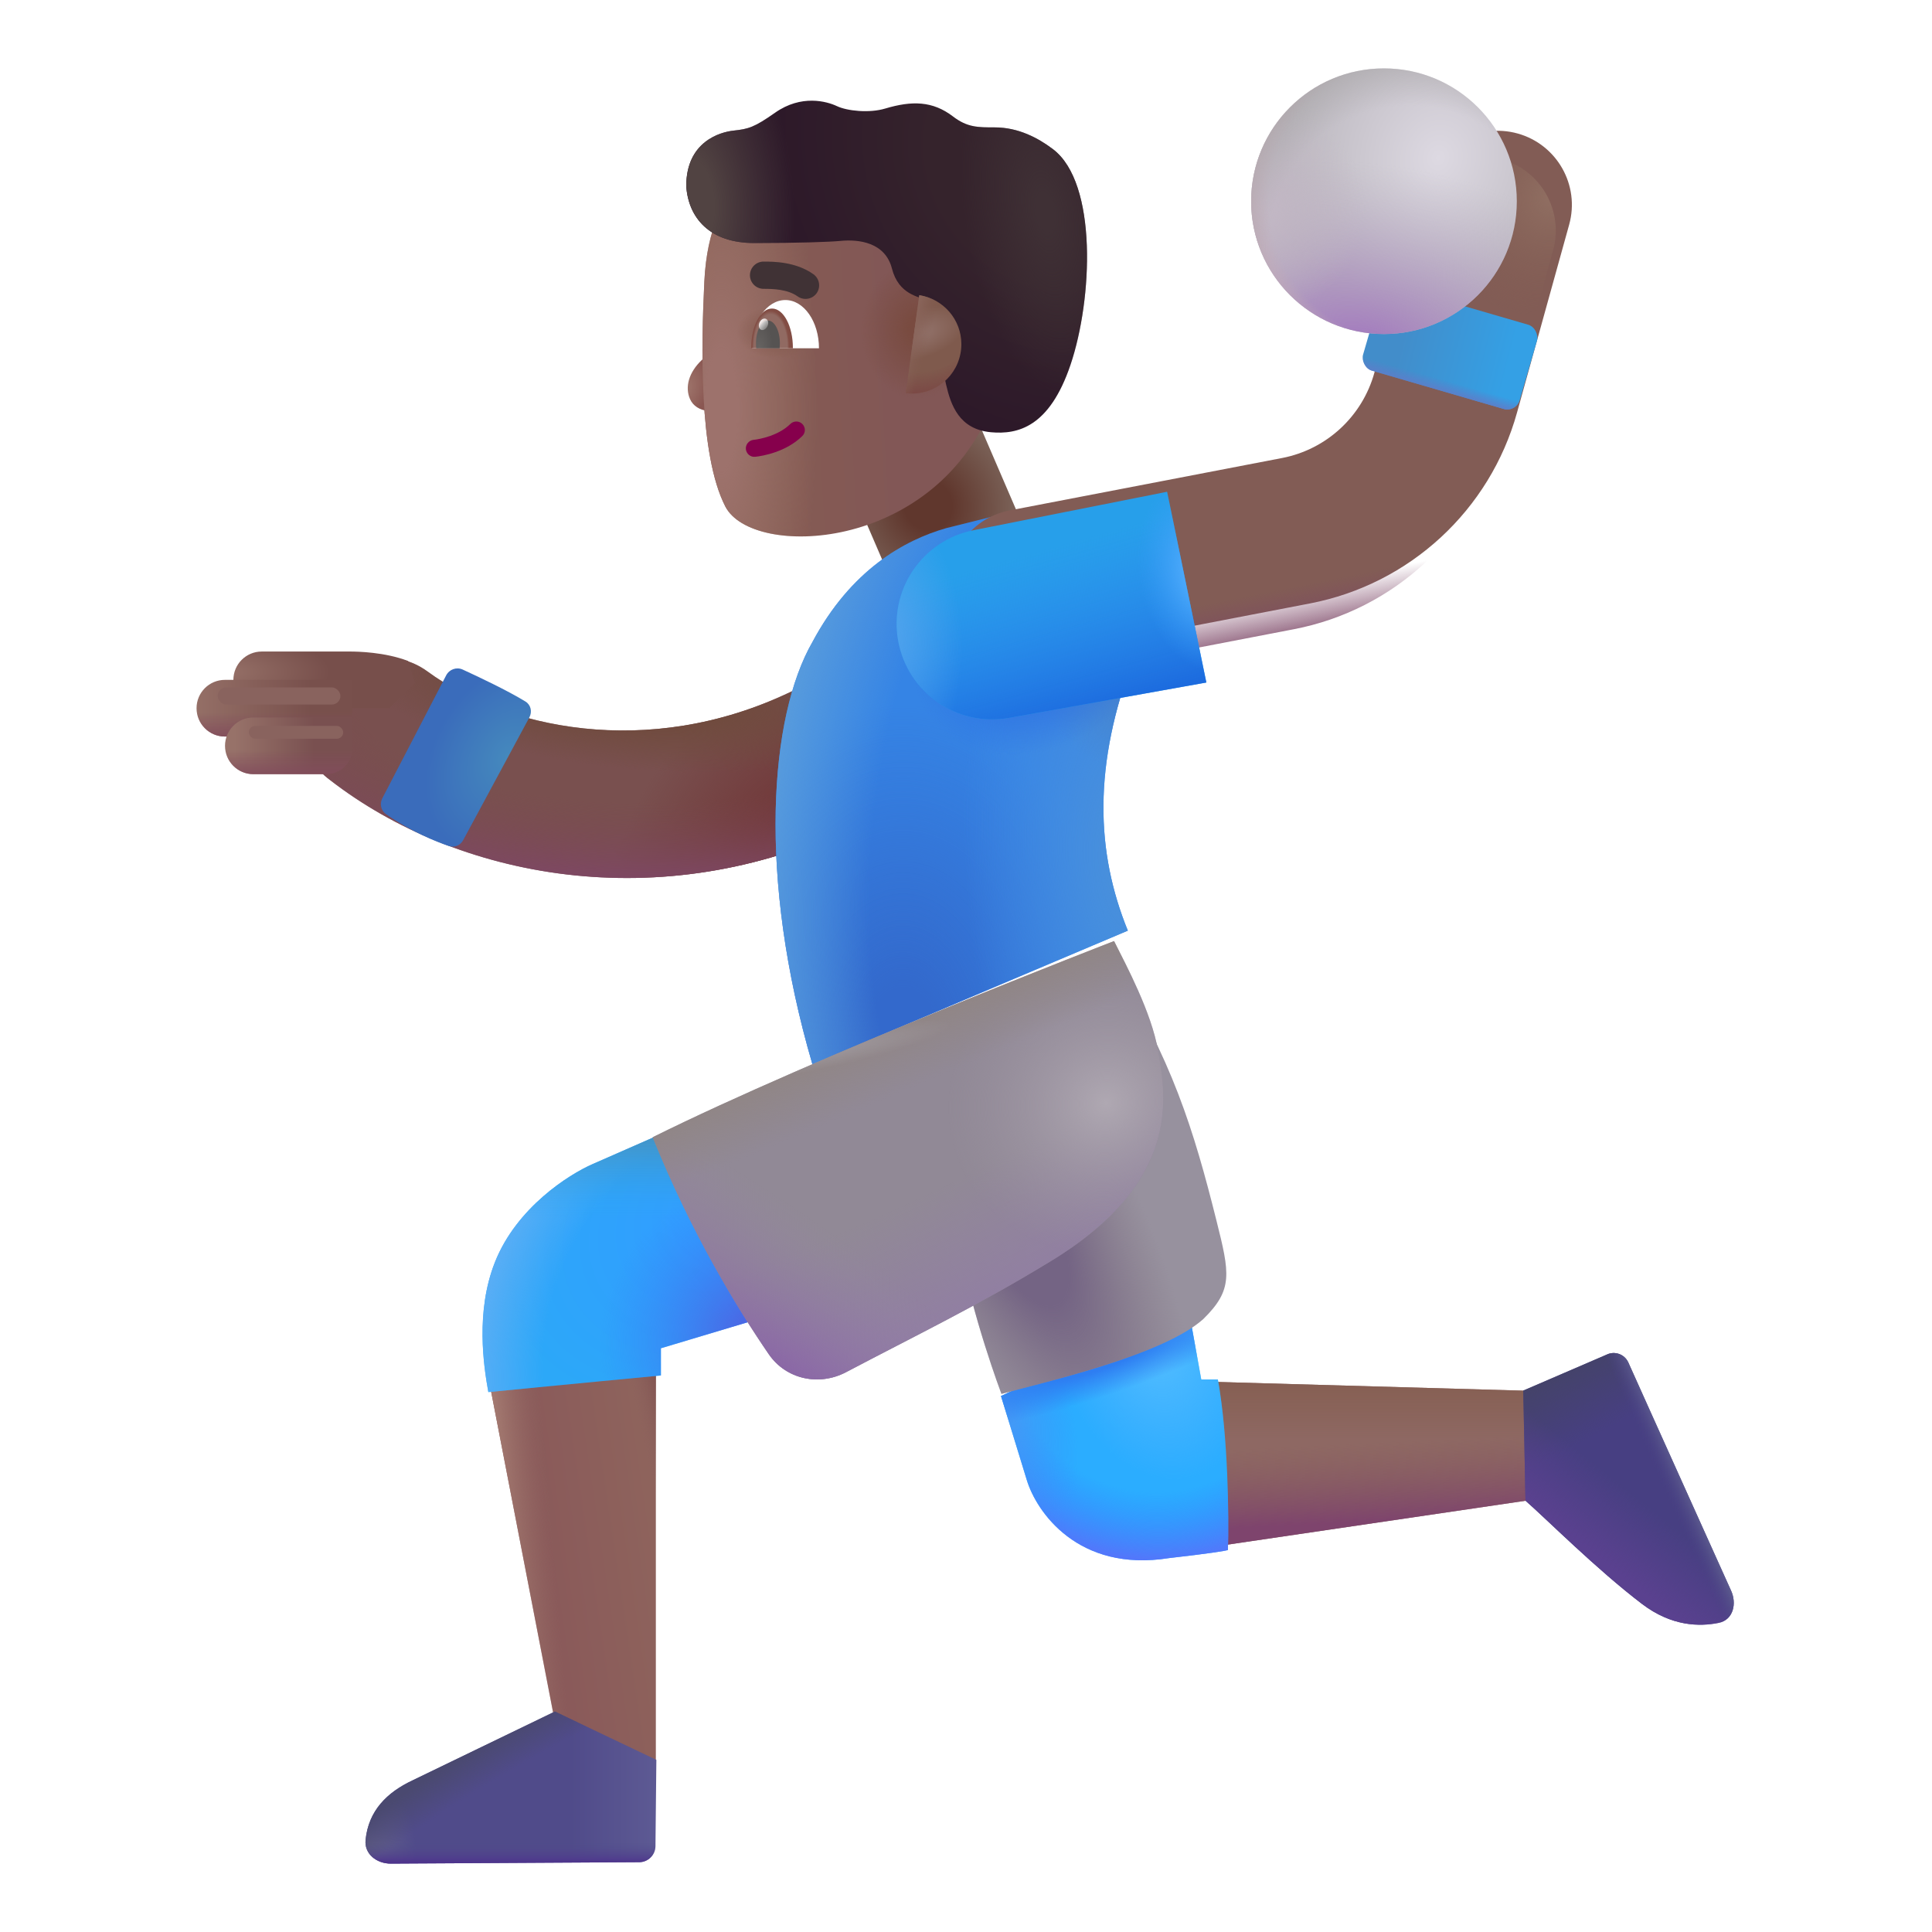 <svg viewBox="1 1 30 30" xmlns="http://www.w3.org/2000/svg">
<path d="M9.614 27.725L8.614 22.545L11.184 22.069V28.428L9.614 27.725Z" fill="url(#paint0_linear_3987_23778)"/>
<path d="M9.614 27.725L8.614 22.545L11.184 22.069V28.428L9.614 27.725Z" fill="url(#paint1_linear_3987_23778)"/>
<path d="M9.614 27.725L8.614 22.545L11.184 22.069V28.428L9.614 27.725Z" fill="url(#paint2_linear_3987_23778)"/>
<path d="M24.747 24.295L19.973 24.998L19.645 22.452L24.86 22.6L24.747 24.295Z" fill="#8E6863"/>
<path d="M24.747 24.295L19.973 24.998L19.645 22.452L24.86 22.6L24.747 24.295Z" fill="url(#paint3_linear_3987_23778)"/>
<path d="M24.747 24.295L19.973 24.998L19.645 22.452L24.86 22.6L24.747 24.295Z" fill="url(#paint4_linear_3987_23778)"/>
<path d="M16.942 23.975L16.544 22.678L19.45 21.295L19.653 22.42H19.911C20.073 23.32 20.083 24.561 20.067 25.069C20.026 25.082 19.766 25.125 19.153 25.194C17.741 25.419 17.091 24.475 16.942 23.975Z" fill="#2BADFF"/>
<path d="M16.942 23.975L16.544 22.678L19.45 21.295L19.653 22.42H19.911C20.073 23.32 20.083 24.561 20.067 25.069C20.026 25.082 19.766 25.125 19.153 25.194C17.741 25.419 17.091 24.475 16.942 23.975Z" fill="url(#paint5_radial_3987_23778)"/>
<path d="M16.942 23.975L16.544 22.678L19.45 21.295L19.653 22.42H19.911C20.073 23.32 20.083 24.561 20.067 25.069C20.026 25.082 19.766 25.125 19.153 25.194C17.741 25.419 17.091 24.475 16.942 23.975Z" fill="url(#paint6_radial_3987_23778)"/>
<path d="M16.942 23.975L16.544 22.678L19.45 21.295L19.653 22.42H19.911C20.073 23.32 20.083 24.561 20.067 25.069C20.026 25.082 19.766 25.125 19.153 25.194C17.741 25.419 17.091 24.475 16.942 23.975Z" fill="url(#paint7_radial_3987_23778)"/>
<path d="M16.942 23.975L16.544 22.678L19.45 21.295L19.653 22.42H19.911C20.073 23.32 20.083 24.561 20.067 25.069C20.026 25.082 19.766 25.125 19.153 25.194C17.741 25.419 17.091 24.475 16.942 23.975Z" fill="url(#paint8_radial_3987_23778)"/>
<path d="M10.2 19.077L11.216 18.631L12.825 21.467L11.263 21.936V22.358L8.583 22.616C8.51 22.217 8.382 21.364 8.685 20.6C9.02 19.752 9.833 19.238 10.2 19.077Z" fill="url(#paint9_radial_3987_23778)"/>
<path d="M10.2 19.077L11.216 18.631L12.825 21.467L11.263 21.936V22.358L8.583 22.616C8.51 22.217 8.382 21.364 8.685 20.6C9.02 19.752 9.833 19.238 10.2 19.077Z" fill="url(#paint10_radial_3987_23778)"/>
<path d="M10.2 19.077L11.216 18.631L12.825 21.467L11.263 21.936V22.358L8.583 22.616C8.51 22.217 8.382 21.364 8.685 20.6C9.02 19.752 9.833 19.238 10.2 19.077Z" fill="url(#paint11_radial_3987_23778)"/>
<path d="M10.2 19.077L11.216 18.631L12.825 21.467L11.263 21.936V22.358L8.583 22.616C8.51 22.217 8.382 21.364 8.685 20.6C9.02 19.752 9.833 19.238 10.2 19.077Z" fill="url(#paint12_linear_3987_23778)"/>
<g filter="url(#filter0_i_3987_23778)">
<path d="M16.55 22.745C16.55 22.745 16.086 21.514 15.91 20.47C15.734 19.426 18.246 16.033 18.246 16.033C19.197 17.523 19.542 18.668 19.887 20.045C20.096 20.878 20.151 21.125 19.683 21.584C19.046 22.152 17.193 22.566 16.55 22.745Z" fill="#97919E"/>
<path d="M16.55 22.745C16.55 22.745 16.086 21.514 15.91 20.47C15.734 19.426 18.246 16.033 18.246 16.033C19.197 17.523 19.542 18.668 19.887 20.045C20.096 20.878 20.151 21.125 19.683 21.584C19.046 22.152 17.193 22.566 16.55 22.745Z" fill="url(#paint13_radial_3987_23778)"/>
</g>
<path fill-rule="evenodd" clip-rule="evenodd" d="M6.035 11.676C6.41 11.164 7.13 11.053 7.642 11.429C8.82 12.293 11.047 12.811 13.274 11.745C13.847 11.471 14.534 11.713 14.808 12.286C15.082 12.859 14.84 13.546 14.267 13.82C11.235 15.271 8.079 14.624 6.13 13.117C5.618 12.742 5.659 12.188 6.035 11.676Z" fill="#79504F"/>
<path fill-rule="evenodd" clip-rule="evenodd" d="M6.035 11.676C6.41 11.164 7.13 11.053 7.642 11.429C8.82 12.293 11.047 12.811 13.274 11.745C13.847 11.471 14.534 11.713 14.808 12.286C15.082 12.859 14.84 13.546 14.267 13.82C11.235 15.271 8.079 14.624 6.13 13.117C5.618 12.742 5.659 12.188 6.035 11.676Z" fill="url(#paint14_radial_3987_23778)"/>
<path fill-rule="evenodd" clip-rule="evenodd" d="M6.035 11.676C6.41 11.164 7.13 11.053 7.642 11.429C8.82 12.293 11.047 12.811 13.274 11.745C13.847 11.471 14.534 11.713 14.808 12.286C15.082 12.859 14.84 13.546 14.267 13.82C11.235 15.271 8.079 14.624 6.13 13.117C5.618 12.742 5.659 12.188 6.035 11.676Z" fill="url(#paint15_radial_3987_23778)"/>
<path fill-rule="evenodd" clip-rule="evenodd" d="M6.035 11.676C6.41 11.164 7.13 11.053 7.642 11.429C8.82 12.293 11.047 12.811 13.274 11.745C13.847 11.471 14.534 11.713 14.808 12.286C15.082 12.859 14.84 13.546 14.267 13.82C11.235 15.271 8.079 14.624 6.13 13.117C5.618 12.742 5.659 12.188 6.035 11.676Z" fill="url(#paint16_radial_3987_23778)"/>
<rect x="13.976" y="8.014" width="2.217" height="3.3" transform="rotate(-23.31 13.976 8.014)" fill="url(#paint17_radial_3987_23778)"/>
<g filter="url(#filter1_i_3987_23778)">
<path d="M15.493 9.401L16.167 9.232C16.4 9.173 16.643 9.163 16.88 9.201L18.411 11.396C17.768 13.081 17.816 14.43 18.313 15.651L13.415 17.725C12.56 14.807 12.75 12.327 13.415 11.17C14.012 10.05 14.841 9.588 15.493 9.401Z" fill="#3584E5"/>
<path d="M15.493 9.401L16.167 9.232C16.4 9.173 16.643 9.163 16.88 9.201L18.411 11.396C17.768 13.081 17.816 14.43 18.313 15.651L13.415 17.725C12.56 14.807 12.75 12.327 13.415 11.17C14.012 10.05 14.841 9.588 15.493 9.401Z" fill="url(#paint18_radial_3987_23778)"/>
<path d="M15.493 9.401L16.167 9.232C16.4 9.173 16.643 9.163 16.88 9.201L18.411 11.396C17.768 13.081 17.816 14.43 18.313 15.651L13.415 17.725C12.56 14.807 12.75 12.327 13.415 11.17C14.012 10.05 14.841 9.588 15.493 9.401Z" fill="url(#paint19_radial_3987_23778)"/>
<path d="M15.493 9.401L16.167 9.232C16.4 9.173 16.643 9.163 16.88 9.201L18.411 11.396C17.768 13.081 17.816 14.43 18.313 15.651L13.415 17.725C12.56 14.807 12.75 12.327 13.415 11.17C14.012 10.05 14.841 9.588 15.493 9.401Z" fill="url(#paint20_radial_3987_23778)"/>
<path d="M15.493 9.401L16.167 9.232C16.4 9.173 16.643 9.163 16.88 9.201L18.411 11.396C17.768 13.081 17.816 14.43 18.313 15.651L13.415 17.725C12.56 14.807 12.75 12.327 13.415 11.17C14.012 10.05 14.841 9.588 15.493 9.401Z" fill="url(#paint21_radial_3987_23778)"/>
<path d="M15.493 9.401L16.167 9.232C16.4 9.173 16.643 9.163 16.88 9.201L18.411 11.396C17.768 13.081 17.816 14.43 18.313 15.651L13.415 17.725C12.56 14.807 12.75 12.327 13.415 11.17C14.012 10.05 14.841 9.588 15.493 9.401Z" fill="url(#paint22_radial_3987_23778)"/>
</g>
<path d="M7.403 28.647L9.617 27.576L11.192 28.327L11.178 29.667C11.176 29.804 11.064 29.915 10.927 29.916L7.072 29.938C6.851 29.94 6.654 29.789 6.677 29.569C6.723 29.116 7.01 28.832 7.403 28.647Z" fill="url(#paint23_linear_3987_23778)"/>
<path d="M7.403 28.647L9.617 27.576L11.192 28.327L11.178 29.667C11.176 29.804 11.064 29.915 10.927 29.916L7.072 29.938C6.851 29.94 6.654 29.789 6.677 29.569C6.723 29.116 7.01 28.832 7.403 28.647Z" fill="url(#paint24_radial_3987_23778)"/>
<path d="M7.403 28.647L9.617 27.576L11.192 28.327L11.178 29.667C11.176 29.804 11.064 29.915 10.927 29.916L7.072 29.938C6.851 29.94 6.654 29.789 6.677 29.569C6.723 29.116 7.01 28.832 7.403 28.647Z" fill="url(#paint25_linear_3987_23778)"/>
<path d="M7.403 28.647L9.617 27.576L11.192 28.327L11.178 29.667C11.176 29.804 11.064 29.915 10.927 29.916L7.072 29.938C6.851 29.94 6.654 29.789 6.677 29.569C6.723 29.116 7.01 28.832 7.403 28.647Z" fill="url(#paint26_radial_3987_23778)"/>
<path d="M25.947 22.035L24.653 22.593L24.688 24.303C25.018 24.592 25.792 25.369 26.496 25.905C26.955 26.255 27.39 26.26 27.688 26.2C27.914 26.155 27.975 25.899 27.876 25.691L26.282 22.152C26.222 22.027 26.072 21.974 25.947 22.035Z" fill="#473F82"/>
<path d="M25.947 22.035L24.653 22.593L24.688 24.303C25.018 24.592 25.792 25.369 26.496 25.905C26.955 26.255 27.39 26.26 27.688 26.2C27.914 26.155 27.975 25.899 27.876 25.691L26.282 22.152C26.222 22.027 26.072 21.974 25.947 22.035Z" fill="url(#paint27_linear_3987_23778)"/>
<path d="M25.947 22.035L24.653 22.593L24.688 24.303C25.018 24.592 25.792 25.369 26.496 25.905C26.955 26.255 27.39 26.26 27.688 26.2C27.914 26.155 27.975 25.899 27.876 25.691L26.282 22.152C26.222 22.027 26.072 21.974 25.947 22.035Z" fill="url(#paint28_linear_3987_23778)"/>
<path d="M25.947 22.035L24.653 22.593L24.688 24.303C25.018 24.592 25.792 25.369 26.496 25.905C26.955 26.255 27.39 26.26 27.688 26.2C27.914 26.155 27.975 25.899 27.876 25.691L26.282 22.152C26.222 22.027 26.072 21.974 25.947 22.035Z" fill="url(#paint29_linear_3987_23778)"/>
<path d="M18.299 15.613C18.299 15.613 13.668 17.4 11.135 18.659C11.737 20.162 12.469 21.346 12.939 22.03C13.207 22.419 13.719 22.527 14.137 22.307C15.223 21.735 16.182 21.276 17.32 20.581C19.36 19.337 19.104 18.014 18.983 17.317C18.878 16.713 18.491 15.995 18.299 15.613Z" fill="#918996"/>
<path d="M18.299 15.613C18.299 15.613 13.668 17.4 11.135 18.659C11.737 20.162 12.469 21.346 12.939 22.03C13.207 22.419 13.719 22.527 14.137 22.307C15.223 21.735 16.182 21.276 17.32 20.581C19.36 19.337 19.104 18.014 18.983 17.317C18.878 16.713 18.491 15.995 18.299 15.613Z" fill="url(#paint30_radial_3987_23778)"/>
<path d="M18.299 15.613C18.299 15.613 13.668 17.4 11.135 18.659C11.737 20.162 12.469 21.346 12.939 22.03C13.207 22.419 13.719 22.527 14.137 22.307C15.223 21.735 16.182 21.276 17.32 20.581C19.36 19.337 19.104 18.014 18.983 17.317C18.878 16.713 18.491 15.995 18.299 15.613Z" fill="url(#paint31_radial_3987_23778)"/>
<path d="M18.299 15.613C18.299 15.613 13.668 17.4 11.135 18.659C11.737 20.162 12.469 21.346 12.939 22.03C13.207 22.419 13.719 22.527 14.137 22.307C15.223 21.735 16.182 21.276 17.32 20.581C19.36 19.337 19.104 18.014 18.983 17.317C18.878 16.713 18.491 15.995 18.299 15.613Z" fill="url(#paint32_radial_3987_23778)"/>
<path d="M18.299 15.613C18.299 15.613 13.668 17.4 11.135 18.659C11.737 20.162 12.469 21.346 12.939 22.03C13.207 22.419 13.719 22.527 14.137 22.307C15.223 21.735 16.182 21.276 17.32 20.581C19.36 19.337 19.104 18.014 18.983 17.317C18.878 16.713 18.491 15.995 18.299 15.613Z" fill="url(#paint33_linear_3987_23778)"/>
<path d="M18.299 15.613C18.299 15.613 13.668 17.4 11.135 18.659C11.737 20.162 12.469 21.346 12.939 22.03C13.207 22.419 13.719 22.527 14.137 22.307C15.223 21.735 16.182 21.276 17.32 20.581C19.36 19.337 19.104 18.014 18.983 17.317C18.878 16.713 18.491 15.995 18.299 15.613Z" fill="url(#paint34_radial_3987_23778)"/>
<g filter="url(#filter2_ii_3987_23778)">
<path fill-rule="evenodd" clip-rule="evenodd" d="M24.316 3.473C24.927 3.643 25.286 4.276 25.116 4.888L24.307 7.804C23.886 9.323 22.64 10.472 21.093 10.77L16.861 11.585C16.237 11.705 15.634 11.296 15.514 10.673C15.394 10.049 15.802 9.446 16.426 9.326L20.658 8.512C21.348 8.379 21.903 7.866 22.091 7.189L22.9 4.274C23.07 3.662 23.703 3.303 24.316 3.473Z" fill="#825C55"/>
</g>
<path fill-rule="evenodd" clip-rule="evenodd" d="M24.316 3.473C24.927 3.643 25.286 4.276 25.116 4.888L24.307 7.804C23.886 9.323 22.64 10.472 21.093 10.77L16.861 11.585C16.237 11.705 15.634 11.296 15.514 10.673C15.394 10.049 15.802 9.446 16.426 9.326L20.658 8.512C21.348 8.379 21.903 7.866 22.091 7.189L22.9 4.274C23.07 3.662 23.703 3.303 24.316 3.473Z" fill="url(#paint35_linear_3987_23778)"/>
<path fill-rule="evenodd" clip-rule="evenodd" d="M24.316 3.473C24.927 3.643 25.286 4.276 25.116 4.888L24.307 7.804C23.886 9.323 22.64 10.472 21.093 10.77L16.861 11.585C16.237 11.705 15.634 11.296 15.514 10.673C15.394 10.049 15.802 9.446 16.426 9.326L20.658 8.512C21.348 8.379 21.903 7.866 22.091 7.189L22.9 4.274C23.07 3.662 23.703 3.303 24.316 3.473Z" fill="url(#paint36_radial_3987_23778)"/>
<path d="M19.732 11.598L19.123 8.636L16.117 9.233C15.324 9.39 14.804 10.153 14.946 10.948C15.09 11.754 15.861 12.291 16.667 12.147L19.732 11.598Z" fill="#279FEA"/>
<path d="M19.732 11.598L19.123 8.636L16.117 9.233C15.324 9.39 14.804 10.153 14.946 10.948C15.09 11.754 15.861 12.291 16.667 12.147L19.732 11.598Z" fill="url(#paint37_linear_3987_23778)"/>
<path d="M19.732 11.598L19.123 8.636L16.117 9.233C15.324 9.39 14.804 10.153 14.946 10.948C15.09 11.754 15.861 12.291 16.667 12.147L19.732 11.598Z" fill="url(#paint38_radial_3987_23778)"/>
<path d="M19.732 11.598L19.123 8.636L16.117 9.233C15.324 9.39 14.804 10.153 14.946 10.948C15.09 11.754 15.861 12.291 16.667 12.147L19.732 11.598Z" fill="url(#paint39_radial_3987_23778)"/>
<rect x="22.49" y="5.391" width="2.533" height="1.362" rx="0.2" transform="rotate(16.211 22.49 5.391)" fill="url(#paint40_linear_3987_23778)"/>
<rect x="22.49" y="5.391" width="2.533" height="1.362" rx="0.2" transform="rotate(16.211 22.49 5.391)" fill="url(#paint41_linear_3987_23778)"/>
<path d="M4.624 11.557C4.624 11.314 4.821 11.117 5.064 11.117H6.437C6.55 11.117 6.977 11.125 7.337 11.264L7.446 11.604L7.043 11.997H5.064C4.821 11.997 4.624 11.8 4.624 11.557Z" fill="url(#paint42_radial_3987_23778)"/>
<path d="M4.052 11.997C4.052 11.754 4.249 11.557 4.492 11.557H6.471V12.437H4.492C4.249 12.437 4.052 12.24 4.052 11.997Z" fill="url(#paint43_radial_3987_23778)"/>
<path d="M4.052 11.997C4.052 11.754 4.249 11.557 4.492 11.557H6.471V12.437H4.492C4.249 12.437 4.052 12.24 4.052 11.997Z" fill="url(#paint44_linear_3987_23778)"/>
<path d="M4.494 12.581C4.494 12.338 4.691 12.141 4.934 12.141H6.471V12.621C6.471 12.842 6.291 13.021 6.071 13.021H4.934C4.691 13.021 4.494 12.824 4.494 12.581Z" fill="url(#paint45_linear_3987_23778)"/>
<path d="M4.494 12.581C4.494 12.338 4.691 12.141 4.934 12.141H6.471V12.621C6.471 12.842 6.291 13.021 6.071 13.021H4.934C4.691 13.021 4.494 12.824 4.494 12.581Z" fill="url(#paint46_linear_3987_23778)"/>
<g filter="url(#filter3_i_3987_23778)">
<path d="M7.828 11.587C7.877 11.493 7.989 11.453 8.085 11.497C8.329 11.609 8.78 11.822 9.059 11.993C9.144 12.045 9.167 12.153 9.12 12.24L8.092 14.146C8.049 14.227 7.956 14.267 7.869 14.237C7.665 14.167 7.282 14.014 6.894 13.742C6.815 13.687 6.792 13.581 6.837 13.495L7.828 11.587Z" fill="url(#paint47_radial_3987_23778)"/>
</g>
<path d="M24.553 4.125C24.553 5.264 23.629 6.187 22.49 6.187C21.351 6.187 20.428 5.264 20.428 4.125C20.428 2.985 21.351 2.062 22.49 2.062C23.629 2.062 24.553 2.985 24.553 4.125Z" fill="url(#paint48_radial_3987_23778)"/>
<path d="M24.553 4.125C24.553 5.264 23.629 6.187 22.49 6.187C21.351 6.187 20.428 5.264 20.428 4.125C20.428 2.985 21.351 2.062 22.49 2.062C23.629 2.062 24.553 2.985 24.553 4.125Z" fill="url(#paint49_radial_3987_23778)"/>
<path d="M24.553 4.125C24.553 5.264 23.629 6.187 22.49 6.187C21.351 6.187 20.428 5.264 20.428 4.125C20.428 2.985 21.351 2.062 22.49 2.062C23.629 2.062 24.553 2.985 24.553 4.125Z" fill="url(#paint50_radial_3987_23778)"/>
<path d="M24.553 4.125C24.553 5.264 23.629 6.187 22.49 6.187C21.351 6.187 20.428 5.264 20.428 4.125C20.428 2.985 21.351 2.062 22.49 2.062C23.629 2.062 24.553 2.985 24.553 4.125Z" fill="url(#paint51_radial_3987_23778)"/>
<path d="M24.553 4.125C24.553 5.264 23.629 6.187 22.49 6.187C21.351 6.187 20.428 5.264 20.428 4.125C20.428 2.985 21.351 2.062 22.49 2.062C23.629 2.062 24.553 2.985 24.553 4.125Z" fill="url(#paint52_radial_3987_23778)"/>
<g filter="url(#filter4_f_3987_23778)">
<rect x="4.864" y="12.272" width="1.465" height="0.199" rx="0.099" fill="#89635E"/>
</g>
<g filter="url(#filter5_f_3987_23778)">
<rect x="4.38" y="11.674" width="1.906" height="0.266" rx="0.133" fill="#89635E"/>
</g>
<path d="M11.901 6.587C12.066 6.432 12.151 6.201 12.173 6.104H12.363V7.293C12.136 7.438 11.811 7.415 11.715 7.198C11.632 7.012 11.694 6.781 11.901 6.587Z" fill="url(#paint53_radial_3987_23778)"/>
<g filter="url(#filter6_i_3987_23778)">
<path d="M12.137 5.569C12.178 4.723 12.452 4.315 12.582 4.195H16.525L16.591 7.538C15.675 9.779 12.881 9.875 12.463 9.065C12.046 8.254 12.09 6.549 12.137 5.569Z" fill="url(#paint54_linear_3987_23778)"/>
<path d="M12.137 5.569C12.178 4.723 12.452 4.315 12.582 4.195H16.525L16.591 7.538C15.675 9.779 12.881 9.875 12.463 9.065C12.046 8.254 12.09 6.549 12.137 5.569Z" fill="url(#paint55_radial_3987_23778)"/>
<path d="M12.137 5.569C12.178 4.723 12.452 4.315 12.582 4.195H16.525L16.591 7.538C15.675 9.779 12.881 9.875 12.463 9.065C12.046 8.254 12.09 6.549 12.137 5.569Z" fill="url(#paint56_radial_3987_23778)"/>
<path d="M12.137 5.569C12.178 4.723 12.452 4.315 12.582 4.195H16.525L16.591 7.538C15.675 9.779 12.881 9.875 12.463 9.065C12.046 8.254 12.09 6.549 12.137 5.569Z" fill="url(#paint57_radial_3987_23778)"/>
</g>
<g filter="url(#filter7_ii_3987_23778)">
<path d="M12.812 4.774C12.119 4.774 11.789 4.382 11.756 3.89C11.756 3.197 12.285 3.05 12.491 3.028C12.722 3.003 12.812 2.978 13.134 2.751C13.544 2.462 13.939 2.574 14.096 2.648C14.253 2.723 14.599 2.76 14.847 2.685C15.26 2.562 15.582 2.566 15.899 2.809C16.12 2.978 16.283 2.978 16.547 2.978C16.91 2.978 17.219 3.141 17.451 3.317C18.145 3.842 18.066 5.649 17.723 6.664C17.396 7.635 16.902 7.749 16.489 7.712C15.993 7.667 15.866 7.291 15.792 6.977C15.733 6.726 15.58 5.931 15.511 5.67C15.368 5.604 15.056 5.579 14.95 5.17C14.845 4.76 14.43 4.713 14.149 4.741C13.979 4.757 13.506 4.774 12.812 4.774Z" fill="url(#paint58_radial_3987_23778)"/>
<path d="M12.812 4.774C12.119 4.774 11.789 4.382 11.756 3.89C11.756 3.197 12.285 3.05 12.491 3.028C12.722 3.003 12.812 2.978 13.134 2.751C13.544 2.462 13.939 2.574 14.096 2.648C14.253 2.723 14.599 2.76 14.847 2.685C15.26 2.562 15.582 2.566 15.899 2.809C16.12 2.978 16.283 2.978 16.547 2.978C16.91 2.978 17.219 3.141 17.451 3.317C18.145 3.842 18.066 5.649 17.723 6.664C17.396 7.635 16.902 7.749 16.489 7.712C15.993 7.667 15.866 7.291 15.792 6.977C15.733 6.726 15.58 5.931 15.511 5.67C15.368 5.604 15.056 5.579 14.95 5.17C14.845 4.76 14.43 4.713 14.149 4.741C13.979 4.757 13.506 4.774 12.812 4.774Z" fill="url(#paint59_radial_3987_23778)"/>
<path d="M12.812 4.774C12.119 4.774 11.789 4.382 11.756 3.89C11.756 3.197 12.285 3.05 12.491 3.028C12.722 3.003 12.812 2.978 13.134 2.751C13.544 2.462 13.939 2.574 14.096 2.648C14.253 2.723 14.599 2.76 14.847 2.685C15.26 2.562 15.582 2.566 15.899 2.809C16.12 2.978 16.283 2.978 16.547 2.978C16.91 2.978 17.219 3.141 17.451 3.317C18.145 3.842 18.066 5.649 17.723 6.664C17.396 7.635 16.902 7.749 16.489 7.712C15.993 7.667 15.866 7.291 15.792 6.977C15.733 6.726 15.58 5.931 15.511 5.67C15.368 5.604 15.056 5.579 14.95 5.17C14.845 4.76 14.43 4.713 14.149 4.741C13.979 4.757 13.506 4.774 12.812 4.774Z" fill="url(#paint60_radial_3987_23778)"/>
</g>
<path d="M15.065 7.105L15.275 5.584C15.645 5.64 15.928 5.959 15.928 6.344C15.928 6.768 15.585 7.111 15.161 7.111C15.128 7.111 15.096 7.109 15.065 7.105Z" fill="url(#paint61_radial_3987_23778)"/>
<path d="M15.065 7.105L15.275 5.584C15.645 5.64 15.928 5.959 15.928 6.344C15.928 6.768 15.585 7.111 15.161 7.111C15.128 7.111 15.096 7.109 15.065 7.105Z" fill="url(#paint62_radial_3987_23778)"/>
<path d="M15.065 7.105L15.275 5.584C15.645 5.64 15.928 5.959 15.928 6.344C15.928 6.768 15.585 7.111 15.161 7.111C15.128 7.111 15.096 7.109 15.065 7.105Z" fill="url(#paint63_linear_3987_23778)"/>
<path fill-rule="evenodd" clip-rule="evenodd" d="M13.46 7.585C13.511 7.637 13.511 7.72 13.458 7.771C13.207 8.018 12.843 8.081 12.727 8.093C12.655 8.101 12.59 8.048 12.582 7.975C12.575 7.903 12.628 7.838 12.7 7.83C12.799 7.82 13.088 7.765 13.273 7.583C13.325 7.532 13.409 7.532 13.46 7.585Z" fill="#86004C"/>
<path d="M12.673 6.408H13.717C13.717 5.994 13.483 5.659 13.195 5.659C12.906 5.659 12.673 5.994 12.673 6.408Z" fill="white"/>
<path d="M13.312 6.408L13.312 6.403C13.312 6.065 13.167 5.791 12.988 5.791C12.809 5.791 12.664 6.065 12.664 6.403L12.664 6.408H13.312Z" fill="url(#paint64_radial_3987_23778)"/>
<path d="M13.106 6.408C13.108 6.383 13.11 6.358 13.11 6.331C13.11 6.135 13.027 5.977 12.924 5.977C12.822 5.977 12.739 6.135 12.739 6.331C12.739 6.358 12.74 6.383 12.743 6.408H13.106Z" fill="url(#paint65_radial_3987_23778)"/>
<ellipse cx="12.856" cy="6.036" rx="0.068" ry="0.093" transform="rotate(24.61 12.856 6.036)" fill="url(#paint66_linear_3987_23778)"/>
<g filter="url(#filter8_i_3987_23778)">
<path fill-rule="evenodd" clip-rule="evenodd" d="M13.485 5.502C13.33 5.391 13.102 5.385 12.956 5.385C12.84 5.385 12.745 5.29 12.745 5.174C12.745 5.057 12.84 4.962 12.956 4.962C12.96 4.962 12.963 4.962 12.966 4.962C13.102 4.962 13.457 4.962 13.732 5.159C13.826 5.227 13.848 5.359 13.78 5.454C13.712 5.548 13.58 5.57 13.485 5.502Z" fill="#403235"/>
</g>
<defs>
<filter id="filter0_i_3987_23778" x="15.901" y="15.933" width="4.141" height="6.811" filterUnits="userSpaceOnUse" color-interpolation-filters="sRGB">
<feFlood flood-opacity="0" result="BackgroundImageFix"/>
<feBlend mode="normal" in="SourceGraphic" in2="BackgroundImageFix" result="shape"/>
<feColorMatrix in="SourceAlpha" type="matrix" values="0 0 0 0 0 0 0 0 0 0 0 0 0 0 0 0 0 0 127 0" result="hardAlpha"/>
<feOffset dy="-0.1"/>
<feGaussianBlur stdDeviation="0.25"/>
<feComposite in2="hardAlpha" operator="arithmetic" k2="-1" k3="1"/>
<feColorMatrix type="matrix" values="0 0 0 0 0.514 0 0 0 0 0.459 0 0 0 0 0.482 0 0 0 1 0"/>
<feBlend mode="normal" in2="shape" result="effect1_innerShadow_3987_23778"/>
</filter>
<filter id="filter1_i_3987_23778" x="12.843" y="8.978" width="5.768" height="8.746" filterUnits="userSpaceOnUse" color-interpolation-filters="sRGB">
<feFlood flood-opacity="0" result="BackgroundImageFix"/>
<feBlend mode="normal" in="SourceGraphic" in2="BackgroundImageFix" result="shape"/>
<feColorMatrix in="SourceAlpha" type="matrix" values="0 0 0 0 0 0 0 0 0 0 0 0 0 0 0 0 0 0 127 0" result="hardAlpha"/>
<feOffset dx="0.2" dy="-0.2"/>
<feGaussianBlur stdDeviation="0.4"/>
<feComposite in2="hardAlpha" operator="arithmetic" k2="-1" k3="1"/>
<feColorMatrix type="matrix" values="0 0 0 0 0.263 0 0 0 0 0.443 0 0 0 0 0.753 0 0 0 1 0"/>
<feBlend mode="normal" in2="shape" result="effect1_innerShadow_3987_23778"/>
</filter>
<filter id="filter2_ii_3987_23778" x="15.493" y="2.931" width="9.915" height="8.775" filterUnits="userSpaceOnUse" color-interpolation-filters="sRGB">
<feFlood flood-opacity="0" result="BackgroundImageFix"/>
<feBlend mode="normal" in="SourceGraphic" in2="BackgroundImageFix" result="shape"/>
<feColorMatrix in="SourceAlpha" type="matrix" values="0 0 0 0 0 0 0 0 0 0 0 0 0 0 0 0 0 0 127 0" result="hardAlpha"/>
<feOffset dx="0.25" dy="-0.5"/>
<feGaussianBlur stdDeviation="0.5"/>
<feComposite in2="hardAlpha" operator="arithmetic" k2="-1" k3="1"/>
<feColorMatrix type="matrix" values="0 0 0 0 0.467 0 0 0 0 0.267 0 0 0 0 0.353 0 0 0 1 0"/>
<feBlend mode="normal" in2="shape" result="effect1_innerShadow_3987_23778"/>
<feColorMatrix in="SourceAlpha" type="matrix" values="0 0 0 0 0 0 0 0 0 0 0 0 0 0 0 0 0 0 127 0" result="hardAlpha"/>
<feOffset dy="0.1"/>
<feGaussianBlur stdDeviation="0.15"/>
<feComposite in2="hardAlpha" operator="arithmetic" k2="-1" k3="1"/>
<feColorMatrix type="matrix" values="0 0 0 0 0.447 0 0 0 0 0.314 0 0 0 0 0.271 0 0 0 1 0"/>
<feBlend mode="normal" in2="effect1_innerShadow_3987_23778" result="effect2_innerShadow_3987_23778"/>
</filter>
<filter id="filter3_i_3987_23778" x="6.814" y="11.38" width="2.43" height="2.868" filterUnits="userSpaceOnUse" color-interpolation-filters="sRGB">
<feFlood flood-opacity="0" result="BackgroundImageFix"/>
<feBlend mode="normal" in="SourceGraphic" in2="BackgroundImageFix" result="shape"/>
<feColorMatrix in="SourceAlpha" type="matrix" values="0 0 0 0 0 0 0 0 0 0 0 0 0 0 0 0 0 0 127 0" result="hardAlpha"/>
<feOffset dx="0.1" dy="-0.1"/>
<feGaussianBlur stdDeviation="0.15"/>
<feComposite in2="hardAlpha" operator="arithmetic" k2="-1" k3="1"/>
<feColorMatrix type="matrix" values="0 0 0 0 0.282 0 0 0 0 0.529 0 0 0 0 0.663 0 0 0 1 0"/>
<feBlend mode="normal" in2="shape" result="effect1_innerShadow_3987_23778"/>
</filter>
<filter id="filter4_f_3987_23778" x="4.564" y="11.972" width="2.065" height="0.799" filterUnits="userSpaceOnUse" color-interpolation-filters="sRGB">
<feFlood flood-opacity="0" result="BackgroundImageFix"/>
<feBlend mode="normal" in="SourceGraphic" in2="BackgroundImageFix" result="shape"/>
<feGaussianBlur stdDeviation="0.15" result="effect1_foregroundBlur_3987_23778"/>
</filter>
<filter id="filter5_f_3987_23778" x="4.08" y="11.374" width="2.506" height="0.866" filterUnits="userSpaceOnUse" color-interpolation-filters="sRGB">
<feFlood flood-opacity="0" result="BackgroundImageFix"/>
<feBlend mode="normal" in="SourceGraphic" in2="BackgroundImageFix" result="shape"/>
<feGaussianBlur stdDeviation="0.15" result="effect1_foregroundBlur_3987_23778"/>
</filter>
<filter id="filter6_i_3987_23778" x="11.908" y="3.995" width="4.683" height="5.534" filterUnits="userSpaceOnUse" color-interpolation-filters="sRGB">
<feFlood flood-opacity="0" result="BackgroundImageFix"/>
<feBlend mode="normal" in="SourceGraphic" in2="BackgroundImageFix" result="shape"/>
<feColorMatrix in="SourceAlpha" type="matrix" values="0 0 0 0 0 0 0 0 0 0 0 0 0 0 0 0 0 0 127 0" result="hardAlpha"/>
<feOffset dx="-0.2" dy="-0.2"/>
<feGaussianBlur stdDeviation="0.5"/>
<feComposite in2="hardAlpha" operator="arithmetic" k2="-1" k3="1"/>
<feColorMatrix type="matrix" values="0 0 0 0 0.467 0 0 0 0 0.278 0 0 0 0 0.373 0 0 0 1 0"/>
<feBlend mode="normal" in2="shape" result="effect1_innerShadow_3987_23778"/>
</filter>
<filter id="filter7_ii_3987_23778" x="11.456" y="2.263" width="6.724" height="5.754" filterUnits="userSpaceOnUse" color-interpolation-filters="sRGB">
<feFlood flood-opacity="0" result="BackgroundImageFix"/>
<feBlend mode="normal" in="SourceGraphic" in2="BackgroundImageFix" result="shape"/>
<feColorMatrix in="SourceAlpha" type="matrix" values="0 0 0 0 0 0 0 0 0 0 0 0 0 0 0 0 0 0 127 0" result="hardAlpha"/>
<feOffset dx="-0.3" dy="0.3"/>
<feGaussianBlur stdDeviation="0.3"/>
<feComposite in2="hardAlpha" operator="arithmetic" k2="-1" k3="1"/>
<feColorMatrix type="matrix" values="0 0 0 0 0.263 0 0 0 0 0.212 0 0 0 0 0.227 0 0 0 1 0"/>
<feBlend mode="normal" in2="shape" result="effect1_innerShadow_3987_23778"/>
<feColorMatrix in="SourceAlpha" type="matrix" values="0 0 0 0 0 0 0 0 0 0 0 0 0 0 0 0 0 0 127 0" result="hardAlpha"/>
<feOffset dx="0.2" dy="-0.3"/>
<feGaussianBlur stdDeviation="0.375"/>
<feComposite in2="hardAlpha" operator="arithmetic" k2="-1" k3="1"/>
<feColorMatrix type="matrix" values="0 0 0 0 0.169 0 0 0 0 0.086 0 0 0 0 0.106 0 0 0 1 0"/>
<feBlend mode="normal" in2="effect1_innerShadow_3987_23778" result="effect2_innerShadow_3987_23778"/>
</filter>
<filter id="filter8_i_3987_23778" x="12.645" y="4.962" width="1.175" height="0.679" filterUnits="userSpaceOnUse" color-interpolation-filters="sRGB">
<feFlood flood-opacity="0" result="BackgroundImageFix"/>
<feBlend mode="normal" in="SourceGraphic" in2="BackgroundImageFix" result="shape"/>
<feColorMatrix in="SourceAlpha" type="matrix" values="0 0 0 0 0 0 0 0 0 0 0 0 0 0 0 0 0 0 127 0" result="hardAlpha"/>
<feOffset dx="-0.1" dy="0.1"/>
<feGaussianBlur stdDeviation="0.1"/>
<feComposite in2="hardAlpha" operator="arithmetic" k2="-1" k3="1"/>
<feColorMatrix type="matrix" values="0 0 0 0 0.22 0 0 0 0 0.169 0 0 0 0 0.18 0 0 0 1 0"/>
<feBlend mode="normal" in2="shape" result="effect1_innerShadow_3987_23778"/>
</filter>
<linearGradient id="paint0_linear_3987_23778" x1="11.364" y1="26.108" x2="9.677" y2="26.358" gradientUnits="userSpaceOnUse">
<stop stop-color="#8E635C"/>
<stop offset="1" stop-color="#8A5A5A"/>
</linearGradient>
<linearGradient id="paint1_linear_3987_23778" x1="8.817" y1="24.42" x2="9.536" y2="24.358" gradientUnits="userSpaceOnUse">
<stop stop-color="#A37970"/>
<stop offset="1" stop-color="#936762" stop-opacity="0"/>
</linearGradient>
<linearGradient id="paint2_linear_3987_23778" x1="11.286" y1="22.709" x2="10.856" y2="22.811" gradientUnits="userSpaceOnUse">
<stop stop-color="#815350"/>
<stop offset="1" stop-color="#8B615E" stop-opacity="0"/>
</linearGradient>
<linearGradient id="paint3_linear_3987_23778" x1="22.817" y1="24.6" x2="22.759" y2="23.377" gradientUnits="userSpaceOnUse">
<stop stop-color="#7E446D"/>
<stop offset="1" stop-color="#85575E" stop-opacity="0"/>
</linearGradient>
<linearGradient id="paint4_linear_3987_23778" x1="22.196" y1="22.452" x2="22.196" y2="23.361" gradientUnits="userSpaceOnUse">
<stop stop-color="#865F52"/>
<stop offset="1" stop-color="#865F52" stop-opacity="0"/>
</linearGradient>
<radialGradient id="paint5_radial_3987_23778" cx="0" cy="0" r="1" gradientUnits="userSpaceOnUse" gradientTransform="translate(18.927 21.795) rotate(73.906) scale(2.232 1.561)">
<stop offset="0.146" stop-color="#4FBCFF"/>
<stop offset="1" stop-color="#4FB3FF" stop-opacity="0"/>
</radialGradient>
<radialGradient id="paint6_radial_3987_23778" cx="0" cy="0" r="1" gradientUnits="userSpaceOnUse" gradientTransform="translate(18.88 22.28) rotate(100.972) scale(3.003 3.327)">
<stop offset="0.625" stop-color="#3083FF" stop-opacity="0"/>
<stop offset="1" stop-color="#5872FA"/>
</radialGradient>
<radialGradient id="paint7_radial_3987_23778" cx="0" cy="0" r="1" gradientUnits="userSpaceOnUse" gradientTransform="translate(16.338 22.544) rotate(72.123) scale(2.628 1.214)">
<stop stop-color="#529AF1"/>
<stop offset="1" stop-color="#388DFB" stop-opacity="0"/>
</radialGradient>
<radialGradient id="paint8_radial_3987_23778" cx="0" cy="0" r="1" gradientUnits="userSpaceOnUse" gradientTransform="translate(18.014 22.158) rotate(71.565) scale(0.544 3.1)">
<stop offset="0.241" stop-color="#2E7EF2"/>
<stop offset="1" stop-color="#2E7EF2" stop-opacity="0"/>
</radialGradient>
<radialGradient id="paint9_radial_3987_23778" cx="0" cy="0" r="1" gradientUnits="userSpaceOnUse" gradientTransform="translate(12.825 19.514) rotate(149.404) scale(4.421 2.909)">
<stop offset="0.313" stop-color="#319EFF"/>
<stop offset="1" stop-color="#2CA8F8"/>
</radialGradient>
<radialGradient id="paint10_radial_3987_23778" cx="0" cy="0" r="1" gradientUnits="userSpaceOnUse" gradientTransform="translate(12.825 21.764) rotate(-134.88) scale(2.47 2.568)">
<stop offset="0.132" stop-color="#4B67E4"/>
<stop offset="1" stop-color="#3382FA" stop-opacity="0"/>
</radialGradient>
<radialGradient id="paint11_radial_3987_23778" cx="0" cy="0" r="1" gradientUnits="userSpaceOnUse" gradientTransform="translate(12.114 21.795) rotate(-162.066) scale(3.806 4.873)">
<stop offset="0.686" stop-color="#5DAEF5" stop-opacity="0"/>
<stop offset="0.979" stop-color="#5DAEF5"/>
</radialGradient>
<linearGradient id="paint12_linear_3987_23778" x1="10.659" y1="18.631" x2="10.659" y2="19.952" gradientUnits="userSpaceOnUse">
<stop stop-color="#4493C4"/>
<stop offset="1" stop-color="#2BA8F5" stop-opacity="0"/>
</linearGradient>
<radialGradient id="paint13_radial_3987_23778" cx="0" cy="0" r="1" gradientUnits="userSpaceOnUse" gradientTransform="translate(16.614 19.782) rotate(62.835) scale(5.339 1.912)">
<stop offset="0.329" stop-color="#746484"/>
<stop offset="1" stop-color="#827483" stop-opacity="0"/>
</radialGradient>
<radialGradient id="paint14_radial_3987_23778" cx="0" cy="0" r="1" gradientUnits="userSpaceOnUse" gradientTransform="translate(13.552 14.139) rotate(-137.447) scale(2.588 3.674)">
<stop offset="0.243" stop-color="#713839"/>
<stop offset="1" stop-color="#713839" stop-opacity="0"/>
</radialGradient>
<radialGradient id="paint15_radial_3987_23778" cx="0" cy="0" r="1" gradientUnits="userSpaceOnUse" gradientTransform="translate(10.927 11.811) rotate(90.588) scale(3.047 8.207)">
<stop offset="0.543" stop-color="#7B4850" stop-opacity="0"/>
<stop offset="0.952" stop-color="#7E4765"/>
</radialGradient>
<radialGradient id="paint16_radial_3987_23778" cx="0" cy="0" r="1" gradientUnits="userSpaceOnUse" gradientTransform="translate(10.63 11.764) rotate(96.172) scale(1.163 4.151)">
<stop offset="0.411" stop-color="#704B3E"/>
<stop offset="1" stop-color="#704B3E" stop-opacity="0"/>
</radialGradient>
<radialGradient id="paint17_radial_3987_23778" cx="0" cy="0" r="1" gradientUnits="userSpaceOnUse" gradientTransform="translate(14.966 9.342) rotate(86.547) scale(1.975 1.852)">
<stop offset="0.198" stop-color="#60372D"/>
<stop offset="0.75" stop-color="#7C645A"/>
</radialGradient>
<radialGradient id="paint18_radial_3987_23778" cx="0" cy="0" r="1" gradientUnits="userSpaceOnUse" gradientTransform="translate(14.815 17.471) rotate(-89.685) scale(5.33 3.384)">
<stop offset="0.175" stop-color="#3369CC"/>
<stop offset="1" stop-color="#3369CC" stop-opacity="0"/>
</radialGradient>
<radialGradient id="paint19_radial_3987_23778" cx="0" cy="0" r="1" gradientUnits="userSpaceOnUse" gradientTransform="translate(18.298 14.615) rotate(176.945) scale(2.511 6.288)">
<stop offset="0.071" stop-color="#4990DB"/>
<stop offset="1" stop-color="#458FE6" stop-opacity="0"/>
</radialGradient>
<radialGradient id="paint20_radial_3987_23778" cx="0" cy="0" r="1" gradientUnits="userSpaceOnUse" gradientTransform="translate(18.592 11.536) rotate(128.721) scale(1.692 2.058)">
<stop offset="0.296" stop-color="#4784CD"/>
<stop offset="1" stop-color="#4784CD" stop-opacity="0"/>
</radialGradient>
<radialGradient id="paint21_radial_3987_23778" cx="0" cy="0" r="1" gradientUnits="userSpaceOnUse" gradientTransform="translate(16.911 11.233) rotate(-27.759) scale(2.013 1.587)">
<stop offset="0.175" stop-color="#2A6AE2"/>
<stop offset="1" stop-color="#2A6AE2" stop-opacity="0"/>
</radialGradient>
<radialGradient id="paint22_radial_3987_23778" cx="0" cy="0" r="1" gradientUnits="userSpaceOnUse" gradientTransform="translate(18.741 13.961) rotate(-170.407) scale(6.311 10.453)">
<stop offset="0.689" stop-color="#599CDC" stop-opacity="0"/>
<stop offset="0.957" stop-color="#599CDC"/>
</radialGradient>
<linearGradient id="paint23_linear_3987_23778" x1="9.864" y1="28.921" x2="11.395" y2="28.921" gradientUnits="userSpaceOnUse">
<stop stop-color="#504B8A"/>
<stop offset="1" stop-color="#5F5C95"/>
</linearGradient>
<radialGradient id="paint24_radial_3987_23778" cx="0" cy="0" r="1" gradientUnits="userSpaceOnUse" gradientTransform="translate(6.675 29.938) scale(0.799 1.527)">
<stop stop-color="#66638B"/>
<stop offset="1" stop-color="#66638B" stop-opacity="0"/>
</radialGradient>
<linearGradient id="paint25_linear_3987_23778" x1="9.427" y1="29.938" x2="9.427" y2="29.616" gradientUnits="userSpaceOnUse">
<stop stop-color="#4D318D"/>
<stop offset="1" stop-color="#514D8B" stop-opacity="0"/>
</linearGradient>
<radialGradient id="paint26_radial_3987_23778" cx="0" cy="0" r="1" gradientUnits="userSpaceOnUse" gradientTransform="translate(9.692 29.938) rotate(-120.376) scale(2.194 8.437)">
<stop offset="0.742" stop-color="#4A4970" stop-opacity="0"/>
<stop offset="1" stop-color="#4A4970"/>
</radialGradient>
<linearGradient id="paint27_linear_3987_23778" x1="25.352" y1="22.069" x2="25.949" y2="23.186" gradientUnits="userSpaceOnUse">
<stop offset="0.024" stop-color="#444367"/>
<stop offset="1" stop-color="#444367" stop-opacity="0"/>
</linearGradient>
<linearGradient id="paint28_linear_3987_23778" x1="25.602" y1="25.019" x2="26.296" y2="24.152" gradientUnits="userSpaceOnUse">
<stop stop-color="#5A418F"/>
<stop offset="1" stop-color="#5A418F" stop-opacity="0"/>
</linearGradient>
<linearGradient id="paint29_linear_3987_23778" x1="27.316" y1="24.153" x2="26.923" y2="24.327" gradientUnits="userSpaceOnUse">
<stop offset="0.213" stop-color="#5E5D8F"/>
<stop offset="1" stop-color="#484083" stop-opacity="0"/>
</linearGradient>
<radialGradient id="paint30_radial_3987_23778" cx="0" cy="0" r="1" gradientUnits="userSpaceOnUse" gradientTransform="translate(14.124 17.331) rotate(64.916) scale(4.602 17.515)">
<stop offset="0.554" stop-color="#917EA3" stop-opacity="0"/>
<stop offset="1" stop-color="#917EA3"/>
</radialGradient>
<radialGradient id="paint31_radial_3987_23778" cx="0" cy="0" r="1" gradientUnits="userSpaceOnUse" gradientTransform="translate(13.435 22.802) rotate(-51.544) scale(2.404 7.997)">
<stop stop-color="#885FA7"/>
<stop offset="1" stop-color="#9583A6" stop-opacity="0"/>
</radialGradient>
<radialGradient id="paint32_radial_3987_23778" cx="0" cy="0" r="1" gradientUnits="userSpaceOnUse" gradientTransform="translate(18.173 18.126) rotate(160.08) scale(2.464 2.343)">
<stop stop-color="#AFA8B2"/>
<stop offset="1" stop-color="#9B92A1" stop-opacity="0"/>
</radialGradient>
<linearGradient id="paint33_linear_3987_23778" x1="13.336" y1="17.398" x2="13.786" y2="18.466" gradientUnits="userSpaceOnUse">
<stop stop-color="#908582"/>
<stop offset="1" stop-color="#908582" stop-opacity="0"/>
</linearGradient>
<radialGradient id="paint34_radial_3987_23778" cx="0" cy="0" r="1" gradientUnits="userSpaceOnUse" gradientTransform="translate(13.704 17.342) rotate(-11.851) scale(2.111 0.265)">
<stop offset="0.207" stop-color="#9C959A"/>
<stop offset="1" stop-color="#9C959A" stop-opacity="0"/>
</radialGradient>
<linearGradient id="paint35_linear_3987_23778" x1="21.364" y1="11.03" x2="21.177" y2="10.092" gradientUnits="userSpaceOnUse">
<stop offset="0.076" stop-color="#7B4565"/>
<stop offset="1" stop-color="#7B4565" stop-opacity="0"/>
</linearGradient>
<radialGradient id="paint36_radial_3987_23778" cx="0" cy="0" r="1" gradientUnits="userSpaceOnUse" gradientTransform="translate(25.158 4.03) rotate(136.224) scale(1.987 1.75)">
<stop stop-color="#917063"/>
<stop offset="1" stop-color="#825D52" stop-opacity="0"/>
</radialGradient>
<linearGradient id="paint37_linear_3987_23778" x1="18.207" y1="12.178" x2="17.448" y2="9.468" gradientUnits="userSpaceOnUse">
<stop stop-color="#1A65DC"/>
<stop offset="1" stop-color="#3080F1" stop-opacity="0"/>
</linearGradient>
<radialGradient id="paint38_radial_3987_23778" cx="0" cy="0" r="1" gradientUnits="userSpaceOnUse" gradientTransform="translate(14.601 10.846) rotate(-5.175) scale(1.337 2.258)">
<stop stop-color="#59A5ED"/>
<stop offset="1" stop-color="#59A5ED" stop-opacity="0"/>
</radialGradient>
<radialGradient id="paint39_radial_3987_23778" cx="0" cy="0" r="1" gradientUnits="userSpaceOnUse" gradientTransform="translate(19.655 9.919) rotate(168.601) scale(0.971 1.518)">
<stop offset="0.164" stop-color="#53ADFD"/>
<stop offset="1" stop-color="#389DF9" stop-opacity="0"/>
</radialGradient>
<linearGradient id="paint40_linear_3987_23778" x1="25.013" y1="6.218" x2="23.016" y2="6.288" gradientUnits="userSpaceOnUse">
<stop offset="0.149" stop-color="#34A0E5"/>
<stop offset="1" stop-color="#428DCA"/>
</linearGradient>
<linearGradient id="paint41_linear_3987_23778" x1="24.329" y1="6.762" x2="24.328" y2="6.575" gradientUnits="userSpaceOnUse">
<stop stop-color="#5C7EC9"/>
<stop offset="1" stop-color="#5C7EC9" stop-opacity="0"/>
</linearGradient>
<radialGradient id="paint42_radial_3987_23778" cx="0" cy="0" r="1" gradientUnits="userSpaceOnUse" gradientTransform="translate(4.423 11.436) scale(3.407 1.204)">
<stop stop-color="#977269"/>
<stop offset="0.498" stop-color="#774F4B"/>
</radialGradient>
<radialGradient id="paint43_radial_3987_23778" cx="0" cy="0" r="1" gradientUnits="userSpaceOnUse" gradientTransform="translate(3.876 11.876) scale(2.923 10.938)">
<stop stop-color="#977269"/>
<stop offset="0.671" stop-color="#78504C"/>
</radialGradient>
<linearGradient id="paint44_linear_3987_23778" x1="5.154" y1="12.509" x2="5.154" y2="12.064" gradientUnits="userSpaceOnUse">
<stop stop-color="#824C5C"/>
<stop offset="1" stop-color="#824C5C" stop-opacity="0"/>
</linearGradient>
<linearGradient id="paint45_linear_3987_23778" x1="4.645" y1="12.46" x2="6.739" y2="12.46" gradientUnits="userSpaceOnUse">
<stop stop-color="#977269"/>
<stop offset="0.588" stop-color="#795050"/>
</linearGradient>
<linearGradient id="paint46_linear_3987_23778" x1="5.395" y1="13.092" x2="5.395" y2="12.647" gradientUnits="userSpaceOnUse">
<stop stop-color="#824C5C"/>
<stop offset="1" stop-color="#824C5C" stop-opacity="0"/>
</linearGradient>
<radialGradient id="paint47_radial_3987_23778" cx="0" cy="0" r="1" gradientUnits="userSpaceOnUse" gradientTransform="translate(8.795 12.863) rotate(-149.027) scale(1.157 1.603)">
<stop stop-color="#4589BD"/>
<stop offset="1" stop-color="#3A6CBB"/>
</radialGradient>
<radialGradient id="paint48_radial_3987_23778" cx="0" cy="0" r="1" gradientUnits="userSpaceOnUse" gradientTransform="translate(23.333 3.452) rotate(-167.229) scale(2.403 2.782)">
<stop stop-color="#DDD9E2"/>
<stop offset="1" stop-color="#BAB6BD"/>
</radialGradient>
<radialGradient id="paint49_radial_3987_23778" cx="0" cy="0" r="1" gradientUnits="userSpaceOnUse" gradientTransform="translate(22.114 6.452) rotate(-82.624) scale(2.93 5.105)">
<stop offset="0.114" stop-color="#A580BE"/>
<stop offset="1" stop-color="#B9B1C0" stop-opacity="0"/>
</radialGradient>
<radialGradient id="paint50_radial_3987_23778" cx="0" cy="0" r="1" gradientUnits="userSpaceOnUse" gradientTransform="translate(20.567 4.249) rotate(-4.368) scale(1.63 1.638)">
<stop stop-color="#C3B8C5"/>
<stop offset="1" stop-color="#C3B8C5" stop-opacity="0"/>
</radialGradient>
<radialGradient id="paint51_radial_3987_23778" cx="0" cy="0" r="1" gradientUnits="userSpaceOnUse" gradientTransform="translate(22.864 4.125) rotate(158.971) scale(2.61)">
<stop offset="0.83" stop-color="#C2AAB6" stop-opacity="0"/>
<stop offset="0.992" stop-color="#C2AAB6"/>
</radialGradient>
<radialGradient id="paint52_radial_3987_23778" cx="0" cy="0" r="1" gradientUnits="userSpaceOnUse" gradientTransform="translate(22.895 4.827) rotate(-124.144) scale(3.341)">
<stop offset="0.655" stop-color="#ADAAAD" stop-opacity="0"/>
<stop offset="1" stop-color="#A5A3A3"/>
</radialGradient>
<radialGradient id="paint53_radial_3987_23778" cx="0" cy="0" r="1" gradientUnits="userSpaceOnUse" gradientTransform="translate(11.593 7.05) rotate(28.413) scale(0.572 0.808)">
<stop offset="0.101" stop-color="#9E746B"/>
<stop offset="0.684" stop-color="#8A5752"/>
</radialGradient>
<linearGradient id="paint54_linear_3987_23778" x1="15.132" y1="7.091" x2="12.108" y2="7.272" gradientUnits="userSpaceOnUse">
<stop stop-color="#825756"/>
<stop offset="1" stop-color="#875D51"/>
</linearGradient>
<radialGradient id="paint55_radial_3987_23778" cx="0" cy="0" r="1" gradientUnits="userSpaceOnUse" gradientTransform="translate(15.462 6.307) rotate(-176.82) scale(0.893 1.089)">
<stop offset="0.156" stop-color="#794B40"/>
<stop offset="1" stop-color="#794B40" stop-opacity="0"/>
</radialGradient>
<radialGradient id="paint56_radial_3987_23778" cx="0" cy="0" r="1" gradientUnits="userSpaceOnUse" gradientTransform="translate(12.402 7.561) rotate(-90) scale(5.481 1.486)">
<stop offset="0.163" stop-color="#9D726C"/>
<stop offset="1" stop-color="#9A7468" stop-opacity="0"/>
</radialGradient>
<radialGradient id="paint57_radial_3987_23778" cx="0" cy="0" r="1" gradientUnits="userSpaceOnUse" gradientTransform="translate(13.277 6.356) rotate(90) scale(0.413 0.644)">
<stop offset="0.155" stop-color="#845A4E"/>
<stop offset="1" stop-color="#845A4E" stop-opacity="0"/>
</radialGradient>
<radialGradient id="paint58_radial_3987_23778" cx="0" cy="0" r="1" gradientUnits="userSpaceOnUse" gradientTransform="translate(17.443 3.494) rotate(137.726) scale(4.908 5.566)">
<stop offset="0.363" stop-color="#35232C"/>
<stop offset="1" stop-color="#2A1528"/>
</radialGradient>
<radialGradient id="paint59_radial_3987_23778" cx="0" cy="0" r="1" gradientUnits="userSpaceOnUse" gradientTransform="translate(17.33 4.286) rotate(81.634) scale(2.865 1.266)">
<stop offset="0.106" stop-color="#3F3035"/>
<stop offset="1" stop-color="#3F3035" stop-opacity="0"/>
</radialGradient>
<radialGradient id="paint60_radial_3987_23778" cx="0" cy="0" r="1" gradientUnits="userSpaceOnUse" gradientTransform="translate(11.847 4.144) rotate(-3.576) scale(1.588 3.116)">
<stop offset="0.218" stop-color="#514342"/>
<stop offset="1" stop-color="#514342" stop-opacity="0"/>
</radialGradient>
<radialGradient id="paint61_radial_3987_23778" cx="0" cy="0" r="1" gradientUnits="userSpaceOnUse" gradientTransform="translate(15.225 6.183) rotate(-16.189) scale(0.799 0.39)">
<stop offset="0.17" stop-color="#917169"/>
<stop offset="1" stop-color="#7F5A4D"/>
</radialGradient>
<radialGradient id="paint62_radial_3987_23778" cx="0" cy="0" r="1" gradientUnits="userSpaceOnUse" gradientTransform="translate(15.258 5.865) rotate(79.157) scale(1.269 1.322)">
<stop offset="0.716" stop-color="#7B4845" stop-opacity="0"/>
<stop offset="1" stop-color="#7B4845"/>
</radialGradient>
<linearGradient id="paint63_linear_3987_23778" x1="15.117" y1="6.22" x2="15.415" y2="6.302" gradientUnits="userSpaceOnUse">
<stop stop-color="#8A655B"/>
<stop offset="1" stop-color="#825C51" stop-opacity="0"/>
</linearGradient>
<radialGradient id="paint64_radial_3987_23778" cx="0" cy="0" r="1" gradientUnits="userSpaceOnUse" gradientTransform="translate(12.966 6.385) scale(0.289 0.561)">
<stop offset="0.895" stop-color="#916A62"/>
<stop offset="1" stop-color="#824D44"/>
</radialGradient>
<radialGradient id="paint65_radial_3987_23778" cx="0" cy="0" r="1" gradientUnits="userSpaceOnUse" gradientTransform="translate(12.788 6.408) scale(0.264 0.572)">
<stop stop-color="#666361"/>
<stop offset="0.812" stop-color="#565352"/>
</radialGradient>
<linearGradient id="paint66_linear_3987_23778" x1="12.781" y1="5.996" x2="12.978" y2="6.06" gradientUnits="userSpaceOnUse">
<stop stop-color="white"/>
<stop offset="1" stop-color="white" stop-opacity="0"/>
</linearGradient>
</defs>
</svg>
